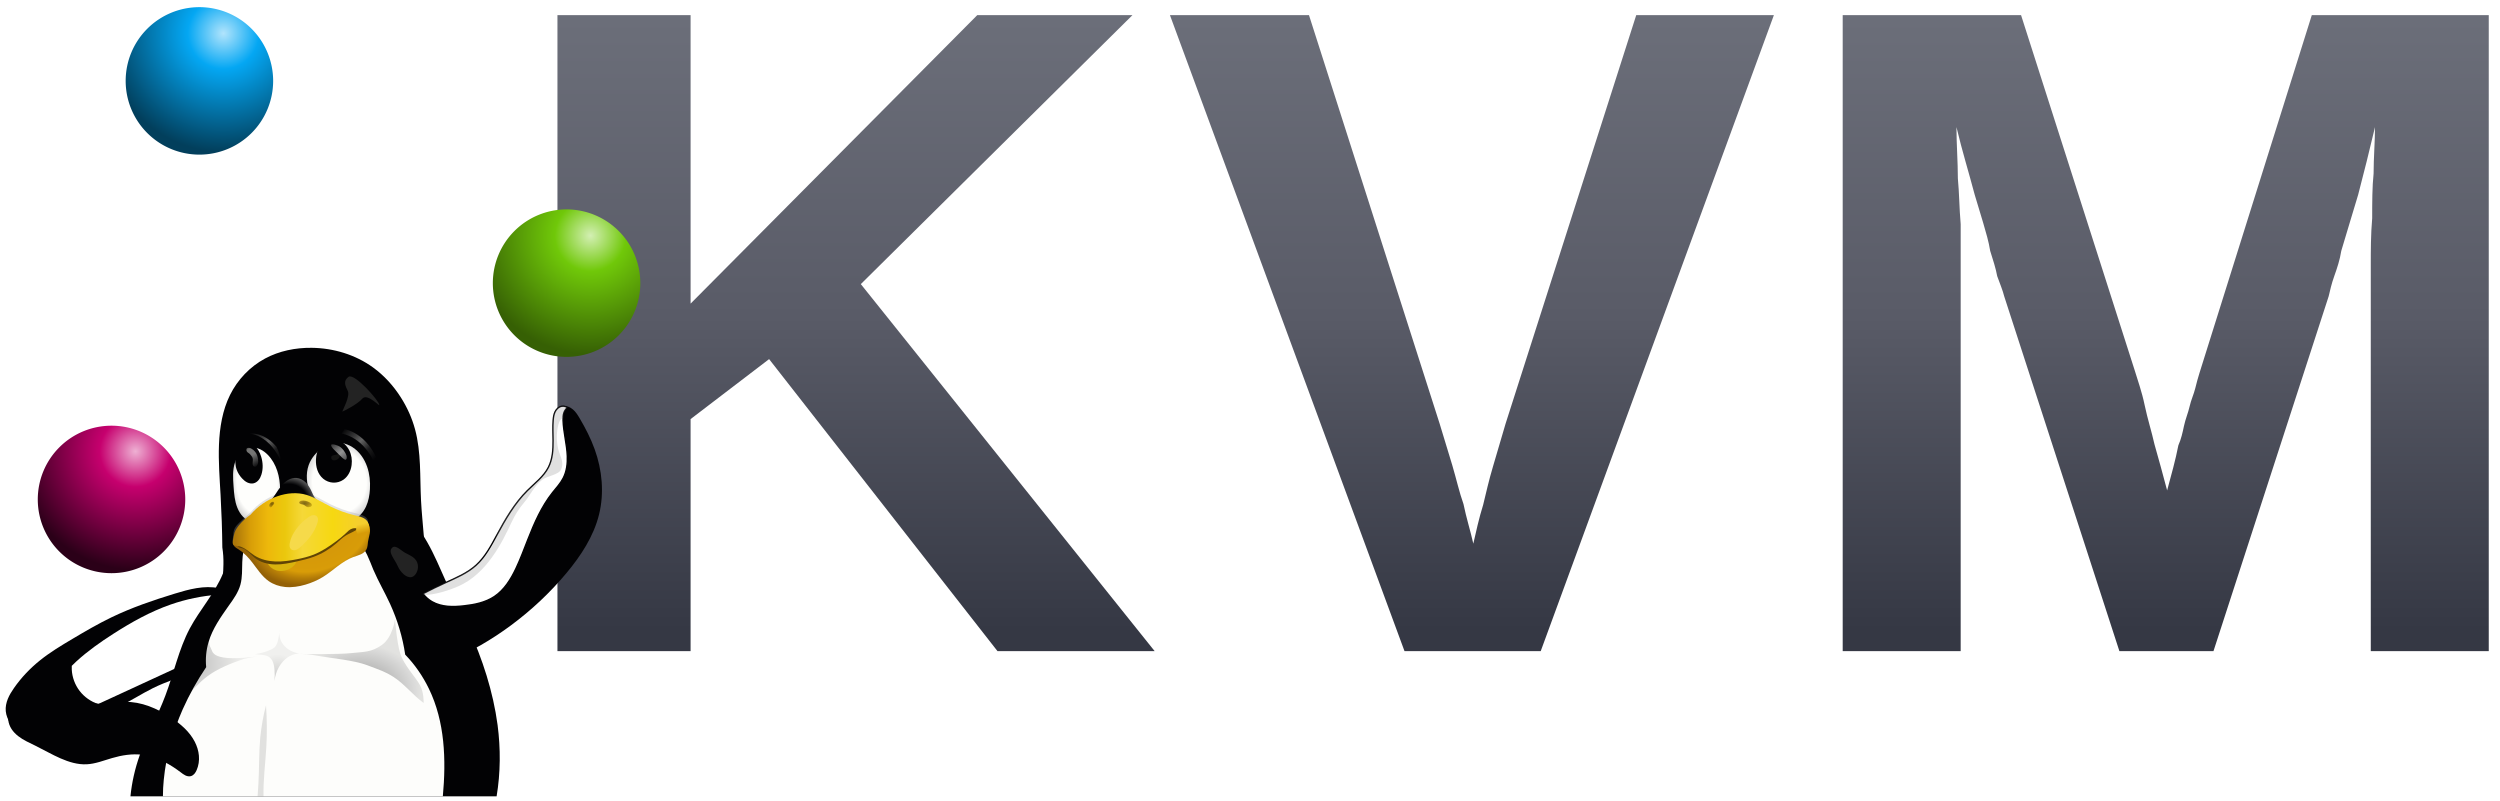 <svg xmlns="http://www.w3.org/2000/svg" version="1.1"
     xmlns:xlink="http://www.w3.org/1999/xlink" viewBox="0 0 1780 570"
>
    <defs>
        <filter id="filter28927-8-8" style="color-interpolation-filters:sRGB" height="1.418" width="1.316" y="-.209"
                x="-.158">
            <feGaussianBlur stdDeviation="0.249"/>
        </filter>
        <linearGradient id="linearGradient29336-6-4">
            <stop stop-color="#646464" stop-opacity="0" offset="0"/>
            <stop stop-color="#646464" stop-opacity=".583" offset=".306"/>
            <stop stop-color="#646464" offset="0.47"/>
            <stop stop-color="#646464" stop-opacity=".257" offset=".728"/>
            <stop stop-color="#646464" stop-opacity="0" offset="1"/>
        </linearGradient>
        <linearGradient id="linearGradient29529-6-3">
            <stop stop-color="#3a2903" offset="0"/>
            <stop stop-color="#735208" offset=".555"/>
            <stop stop-color="#ac8c04" offset="1"/>
        </linearGradient>
        <filter id="filter15177-1-2" style="color-interpolation-filters:sRGB">
            <feGaussianBlur stdDeviation="0.11"/>
        </filter>
        <filter id="filter15173-0-7" style="color-interpolation-filters:sRGB" height="1.211" width="1.233" y="-.106"
                x="-.116">
            <feGaussianBlur stdDeviation="0.11"/>
        </filter>
        <linearGradient id="linearGradient4417-8-5-9">
            <stop offset="0"/>
            <stop stop-opacity=".249" offset="1"/>
        </linearGradient>
        <filter id="filter15211-9-2" style="color-interpolation-filters:sRGB" height="1.547" width="1.939" y="-.274"
                x="-.469">
            <feGaussianBlur stdDeviation="0.86"/>
        </filter>
        <clipPath id="clipPath7456" clipPathUnits="userSpaceOnUse">
            <path id="path7458"
                  d="m-709.5 949.1c4.984-11.99 12.49-22.92 21.88-31.88 5.408-5.158 11.59-9.866 14.93-16.55 2.923-5.846 3.35-12.6 3.299-19.14-0.037-4.757-0.298-9.522 0.054-14.27 0.157-2.116 0.45-4.27 1.405-6.165 0.477-0.948 1.12-1.819 1.931-2.503 0.811-0.683 1.796-1.173 2.844-1.339 1.367-0.216 2.817 0.142 3.925 0.971-1.102 0.954-1.954 2.195-2.448 3.567-0.618 1.714-0.672 3.576-0.62 5.397 0.245 8.592 2.704 17 3.03 25.59 0.203 5.353-0.468 10.86-2.912 15.62-1.955 3.812-4.942 6.973-7.604 10.33-7.805 9.84-12.91 21.52-17.5 33.21-2.756 7.021-5.361 14.11-8.596 20.93-3.635 7.656-8.284 15.18-15.34 19.88-6.358 4.235-14.11 5.799-21.7 6.625-3.834 0.417-7.705 0.67-11.55 0.319-3.84-0.351-7.666-1.325-11.02-3.235-2.538-1.447-4.774-3.419-6.526-5.757 5.225-2.639 10.48-5.21 15.78-7.711 7.684-3.632 15.54-7.18 22.08-12.6 6.718-5.564 11.85-13.02 14.65-21.28h0z"
                  stroke="#020204" stroke-width="2" fill="#fff"/>
        </clipPath>
        <clipPath id="clipPath7574" clipPathUnits="userSpaceOnUse">
            <path id="path7576"
                  d="m-961 1056c-14.06 5.35-27.37 12.69-39.39 21.74-5.998 0.174-12.01-2.679-15.66-7.438-3.656-4.759-4.865-11.3-3.151-17.05 1.705-5.722 5.967-10.3 10.37-14.33 8.05-7.367 17.01-13.68 26.19-19.57 12.94-8.306 26.46-15.88 40.98-20.94 11.01-3.838 22.53-6.204 34.17-7.014-4.853 10.31-9.907 20.53-15.16 30.64-4.708 9.07-9.574 18.06-14.59 26.96-8.086 1.712-16.04 4.052-23.76 6.991z"
                  fill="#020204"/>
        </clipPath>
        <clipPath id="clipPath7634" clipPathUnits="userSpaceOnUse">
            <path id="path7636"
                  d="m-745.7 981.7c5.21 11.34 11.03 22.4 16.19 33.77 9.946 21.87 17.5 44.96 20.64 68.78 3.138 23.82 1.768 48.41-5.686 71.25-8.413 25.78-24.38 48.72-43.95 67.49-23.15 22.21-52.86 39.33-84.92 40.59-20.89 0.822-41.68-5.149-60.18-14.88-15.54-8.181-29.73-19.08-41.06-32.51-11.32-13.43-19.73-29.42-23.62-46.55-4.793-21.09-2.626-43.48 4.63-63.86 5.189-14.57 12.88-28.14 18.35-42.61 5.984-15.81 9.325-32.69 17.25-47.62 7.186-13.53 17.96-25.1 23.69-39.31 3.419-8.49 4.902-17.61 7.109-26.49 2.208-8.882 5.299-17.83 11.31-24.73 7.246-8.314 18.15-12.82 29.1-14.09 10.96-1.264 22.04 0.443 32.8 2.894 8.561 1.951 17.02 4.376 25.29 7.319 7.061 2.511 14.06 5.436 20.16 9.782 8.318 5.92 14.66 14.26 19.7 23.13 5.048 8.875 8.913 18.36 13.17 27.64z"
                  fill="#020204"/>
        </clipPath>
        <radialGradient id="radialGradient9489" gradientUnits="userSpaceOnUse" cx="426.5" cy="170" r="50"
                        gradientTransform="matrix(1.687 -8.702e-8 8.702e-8 1.687 -1931 983.4)">
            <stop stop-color="#d3efb3" offset="0"/>
            <stop stop-color="#70c809" offset="0.3"/>
            <stop stop-color="#366004" offset="1"/>
        </radialGradient>
        <radialGradient id="radialGradient9499" gradientUnits="userSpaceOnUse" cx="426.5" cy="170" r="50"
                        gradientTransform="matrix(1.607 -8.288e-8 8.288e-8 1.607 -259.5 -103.5)">
            <stop stop-color="#b1e4fc" offset="0"/>
            <stop stop-color="#04a7f3" offset="0.3"/>
            <stop stop-color="#023f5c" offset="1"/>
        </radialGradient>
        <radialGradient id="radialGradient9551" gradientUnits="userSpaceOnUse" cx="223.2" cy="137.7" r="14.57"
                        gradientTransform="matrix(1.304 -.055 .047 1.997 -560.4 501.7)">
            <stop stop-color="#fefefc" offset="0"/>
            <stop stop-color="#fefefc" offset=".757"/>
            <stop stop-color="#d4d4d4" offset="1"/>
        </radialGradient>
        <radialGradient id="radialGradient9557" gradientUnits="userSpaceOnUse" cx="223.2" cy="137.7" r="14.57"
                        gradientTransform="matrix(1.737 -.055 .063 1.997 -600.6 501.7)">
            <stop stop-color="#fefefc" offset="0"/>
            <stop stop-color="#fefefc" offset=".757"/>
            <stop stop-color="#d4d4d4" offset="1"/>
        </radialGradient>
        <linearGradient id="linearGradient9579" y2="140.7" gradientUnits="userSpaceOnUse" y1="132.8"
                        gradientTransform="translate(90)" x2="219.7" x1="213">
            <stop stop-color="#949494" stop-opacity=".392" offset="0"/>
            <stop stop-color="#949494" offset=".5"/>
            <stop stop-color="#949494" stop-opacity=".392" offset="1"/>
        </linearGradient>
        <linearGradient id="linearGradient9583" y2="128" xlink:href="#linearGradient29336-6-4"
                        gradientUnits="userSpaceOnUse" y1="114.6" gradientTransform="matrix(1.6 0 0 1.6 -673.3 544.2)"
                        x2="308.7" x1="294.5"/>
        <linearGradient id="linearGradient9587" y2="128.6" xlink:href="#linearGradient29336-6-4"
                        gradientUnits="userSpaceOnUse" y1="115.7" gradientTransform="matrix(1.6 0 0 1.6 -673.3 544.2)"
                        x2="266.6" x1="253.2"/>
        <linearGradient id="linearGradient9595" y2="142.5" gradientUnits="userSpaceOnUse" y1="132.1" x2="169.9"
                        x1="164">
            <stop stop-color="#757574" stop-opacity="0" offset="0"/>
            <stop stop-color="#757574" offset=".263"/>
            <stop stop-color="#757574" offset=".5"/>
            <stop stop-color="#757574" stop-opacity="0" offset="1"/>
        </linearGradient>
        <radialGradient id="radialGradient9615" gradientUnits="userSpaceOnUse" cx="294.5" cy="193.1" r="31.11"
                        gradientTransform="matrix(.936 -.386 .271 .657 -244.5 146.7)">
            <stop stop-color="#d2940a" offset="0"/>
            <stop stop-color="#d89c08" offset=".751"/>
            <stop stop-color="#b67e07" offset=".866"/>
            <stop stop-color="#946106" offset="1"/>
        </radialGradient>
        <linearGradient id="linearGradient9617" y2="157.9" gradientUnits="userSpaceOnUse" y1="158.3"
                        gradientTransform="translate(-210)" x2="313.3" x1="256.9">
            <stop stop-color="#ad780a" offset="0"/>
            <stop stop-color="#d89e08" offset=".12"/>
            <stop stop-color="#edb80b" offset=".255"/>
            <stop stop-color="#ebc80d" offset=".392"/>
            <stop stop-color="#f5d838" offset=".527"/>
            <stop stop-color="#f6d811" offset=".769"/>
            <stop stop-color="#f5cd31" offset="1"/>
        </linearGradient>
        <radialGradient id="radialGradient9619" gradientUnits="userSpaceOnUse" xlink:href="#linearGradient29529-6-3"
                        cx="77.67" cy="147.1" r="3.23" gradientTransform="matrix(1 0 0 .583 -0 61.42)"/>
        <radialGradient id="radialGradient9621" gradientUnits="userSpaceOnUse" xlink:href="#linearGradient29529-6-3"
                        cx="63.13" cy="147.4" r="1.535" gradientTransform="matrix(1 0 0 1.075 0 -11.09)"/>
        <linearGradient id="linearGradient9623" y2="159.8" gradientUnits="userSpaceOnUse" y1="157" x2="243.5" x1="243">
            <stop stop-color="#f5ce2d" offset="0"/>
            <stop stop-color="#d79b08" offset="1"/>
        </linearGradient>
        <radialGradient id="radialGradient9627" gradientUnits="userSpaceOnUse" cx="336.2" cy="220.5" r="27.39"
                        gradientTransform="matrix(-1.29 0 0 1.221 124 624.6)">
            <stop offset="0"/>
            <stop stop-opacity=".249" offset="1"/>
        </radialGradient>
        <radialGradient id="radialGradient9631" gradientUnits="userSpaceOnUse" xlink:href="#linearGradient4417-8-5-9"
                        cx="312.1" cy="236.4" r="27.39" gradientTransform="matrix(1.6 0 0 1.221 -689.3 624.6)"/>
        <radialGradient id="radialGradient9635" gradientUnits="userSpaceOnUse" xlink:href="#linearGradient4417-8-5-9"
                        cx="275.6" cy="225.1" r="10.85" gradientTransform="matrix(1.6 0 0 1.711 -689.3 520.4)"/>
        <radialGradient id="radialGradient8359" gradientUnits="userSpaceOnUse" cy="150.7" cx="275.5"
                        gradientTransform="matrix(1.117 -.811 .737 1.013 -660.6 851.4)" r="15.38">
            <stop stop-color="#020204" offset="0"/>
            <stop stop-color="#020204" offset=".735"/>
            <stop stop-color="#5c5c5c" offset="1"/>
        </radialGradient>
        <radialGradient id="radialGradient8424" gradientUnits="userSpaceOnUse" cy="170" cx="426.5"
                        gradientTransform="matrix(1.687 -8.702e-8 8.702e-8 1.687 -2255 1137)" r="50">
            <stop stop-color="#eeb0d3" offset="0"/>
            <stop stop-color="#c6006e" offset="0.3"/>
            <stop stop-color="#2b0018" offset="1"/>
        </radialGradient>
        <linearGradient id="linearGradient8582" y2="968" gradientUnits="userSpaceOnUse" x2="588.8"
                        gradientTransform="translate(454.5 -965.4)" y1="1414" x1="588.8">
            <stop stop-color="#353844" offset="0"/>
            <stop stop-color="#595b67" offset=".5"/>
            <stop stop-color="#6c6f7a" offset="1"/>
        </linearGradient>
    </defs>
    <g transform="translate(445.9 -421.3)">
        <path id="path8576"
              d="m396.9 10.79v452.8h94.8v-165.2l55.9-42.7 162.6 207.9h111.9l-209.2-261.3 193.4-191.5-110.5-0.01-204.1 205.4v-205.4l-94.8-0.01zm436.1 0l167 452.8h97l166-452.8-98-0.01-93 290.8c-3 10.1-6 20.3-9 30.6-3 10-5 19.2-7 27.3-3 9.6-5 18.9-7 27.6-2-9-5-18.4-7-28.2-3-8.4-5-17.6-8-27.7s-6-19.9-9-29.6l-93-290.8-99-0.01zm479 0v452.8h84v-274.4-29.6c-1-11.4-1-22.2-2-32.5 0-12-1-24.2-1-36.6 4 16.9 9 33 13 48.2 2 6.4 4 13.1 6 19.9 2 6.9 4 13.5 5 20 2 6.4 4 12.4 5 18 2 5.5 4 10.3 5 14.4l82 252.6h67l82-252.6c1-4.1 2-8.9 4-14.4 2-5.6 4-11.6 5-18 2-6.5 4-13.1 6-20 2-6.8 4-13.5 6-19.9 4-15.2 8-31.3 12-48.2 0 10.7-1 21.7-1 33.1-1 9.6-1 20.2-1 31.8-1 11.6-1 22.8-1 33.8v274.4h84v-452.8l-126-0.01-80 254.9c-1 3.2-2 6.8-3 10.9s-3 8.3-4 12.8-3 9.1-4 13.9c-1 4.7-2 9.3-4 13.8-2 10.3-5 21-8 32.1-3-11.3-6-22.3-9-32.8-2-9-5-18.3-7-27.9-2-9.7-5-17.8-7-24.5l-81-253.2-127-0.01z"
              transform="translate(-445.9 421.3)" fill="url(#linearGradient8582)"/>
        <g transform="translate(1186 -681.1)">
            <path id="path9485" style="color:#000000"
                  d="m-1176 1304a52.5 52.5 0 0 1 -52.5 52.5 52.5 52.5 0 0 1 -52.5 -52.5 52.5 52.5 0 0 1 52.5 -52.5 52.5 52.5 0 0 1 52.5 52.5z"
                  fill="url(#radialGradient9489)"/>
        </g>
        <g transform="translate(1186 -681.1)">
            <path id="path9495" style="color:#000000"
                  d="m459.6 201.9a50 50 0 0 1 -50 50 50 50 0 0 1 -50 -50 50 50 0 0 1 50 -50 50 50 0 0 1 50 50z"
                  transform="matrix(1.05 0 0 1.05 -1920 948)" fill="url(#radialGradient9499)"/>
        </g>
        <g transform="translate(1186 -681.1)">
            <path id="path9505" style="color:#000000"
                  d="m-1500 1458a52.5 52.5 0 0 1 -52.5 52.5 52.5 52.5 0 0 1 -52.5 -52.5 52.5 52.5 0 0 1 52.5 -52.5 52.5 52.5 0 0 1 52.5 52.5z"
                  fill="url(#radialGradient8424)"/>
        </g>
        <g transform="translate(617.3 -146.7)">
            <path id="path9515"
                  d="m-954.4 1058c-8.243 4.069-15.9 9.273-24.29 13.03-8.387 3.761-17.87 6.036-26.79 3.808-3.892-0.973-7.606-2.784-11.61-3.086-2-0.151-4.065 0.097-5.865 0.984-1.799 0.887-3.307 2.46-3.863 4.387-0.422 1.465-0.285 3.022-0.286 4.547 0 4.275-1.224 8.681-4.098 11.85-1.525 1.68-3.536 2.987-5.775 3.358-2.529 0.419-5.142-0.386-7.325-1.73s-4-3.197-5.76-5.062c-2.118-2.244-4.198-4.548-5.859-7.148-1.662-2.6-2.899-5.527-3.181-8.599-0.272-2.962 0.355-5.958 1.467-8.716s2.698-5.301 4.398-7.742c5.158-7.404 11.44-14.01 18.47-19.66 7.217-5.802 15.18-10.59 23.15-15.32 9.095-5.398 18.24-10.75 27.76-15.34 14.46-6.982 29.72-12.18 45.07-16.88 10.17-3.111 20.89-6.034 31.31-3.927 4.299 0.869 8.427 2.594 12.04 5.076 8.298 5.697 13.62 15.54 13.74 25.6 0.037 3.169-0.42 6.37-1.611 9.308-1.19 2.937-3.14 5.604-5.745 7.409-2.317 1.605-5.062 2.484-7.82 3.065-2.758 0.582-5.568 0.887-8.327 1.469-7.125 1.503-13.72 4.799-20.43 7.62-9.548 4.012-19.49 7.113-28.77 11.7z"
                  fill="#020204"/>
            <path id="path9517"
                  d="m352 200.9c-1.452 0.389-1.23 3.994-0.296 5.498 0.789 1.27 3.072 2.271 3.759 1.005 1.114-2.056-1.472-7.036-3.462-6.503z"
                  transform="matrix(-.112 1.531 -.903 -.19 -688.1 495.7)" filter="url(#filter15211-9-2)"
                  fill="#020204"/>
            <path id="path9519"
                  d="m-961 1056c-14.06 5.35-27.37 12.69-39.39 21.74-5.998 0.174-12.01-2.679-15.66-7.438-3.656-4.759-4.865-11.3-3.151-17.05 1.705-5.722 5.967-10.3 10.37-14.33 8.05-7.368 17.01-13.68 26.19-19.57 12.94-8.306 26.46-15.88 40.98-20.94 11.01-3.838 22.53-6.204 34.17-7.014-4.853 10.31-9.907 20.53-15.16 30.64-4.708 9.07-9.574 18.06-14.59 26.96-8.086 1.712-16.04 4.052-23.76 6.991z"
                  stroke="#020204" stroke-width="2" fill="#fff"/>
            <path id="path9521"
                  d="m-961 1056c-14.06 5.35-27.37 12.69-39.39 21.74-5.998 0.174-12.01-2.679-15.66-7.438-3.656-4.759-4.865-11.3-3.151-17.05 1.705-5.722 5.967-10.3 10.37-14.33 8.05-7.367 17.01-13.68 26.19-19.57 12.94-8.306 26.46-15.88 40.98-20.94 11.01-3.838 22.53-6.204 34.17-7.014-4.853 10.31-9.907 20.53-15.16 30.64-4.708 9.07-9.574 18.06-14.59 26.96-8.086 1.712-16.04 4.052-23.76 6.991z"
                  stroke="#020204" stroke-width="2" fill="#020204"/>
            <path id="path9523"
                  d="m-964.5 1056c-9.592 4.422-19.19 8.842-28.78 13.26-5.207-1.684-9.881-4.98-13.22-9.32-3.334-4.34-5.315-9.705-5.6-15.17-0.192-3.681 0.381-7.426 1.886-10.79 2.277-5.091 6.554-9.058 11.26-12.05 4.708-2.989 9.897-5.121 14.93-7.522 13.85-6.608 26.69-15.34 40.98-20.94 10.88-4.263 22.49-6.647 34.17-7.014-4.853 10.31-9.907 20.53-15.16 30.64-4.708 9.07-9.574 18.06-14.59 26.96-8.628 3.982-17.26 7.962-25.89 11.94z"
                  clip-path="url(#clipPath7574)" fill="#fff"/>
        </g>
        <path id="path9525"
              d="m214.5 342.5c-2.7 0-5.5 0.1-8.2 0.4-11 1.3-21.9 5.8-29.1 14.1-6 6.9-9.1 15.8-11.3 24.7s-3.7 18-7.1 26.5c-5.8 14.2-16.5 25.8-23.7 39.3-7.9 14.9-11.3 31.8-17.3 47.6-5.4 14.5-13.1 28.1-18.32 42.6-3.36 9.5-5.61 19.3-6.6 29.3h260.7c2.8-16.7 2.9-33.9 0.7-50.8-3.2-23.8-10.7-46.9-20.7-68.8-5.2-11.3-11-22.4-16.2-33.7-4.2-9.3-8.1-18.8-13.2-27.7-5-8.8-11.3-17.2-19.7-23.1-6.1-4.4-13.1-7.3-20.1-9.8-8.3-2.9-16.7-5.4-25.3-7.3-8.1-1.8-16.3-3.3-24.6-3.3z"
              transform="translate(-445.9 421.3)" fill="#020204"/>
        <path id="path9537" fill="#020204"
              d="m-287.6 811.1c-0.132-12.44-0.547-24.88-1.247-37.3-0.673-11.95-1.608-23.91-1.144-35.86 0.473-12.17 2.465-24.49 7.862-35.41 5.401-10.93 14.2-20.18 24.94-25.95 10.1-5.437 21.71-7.763 33.17-7.64 15.55 0.167 31.14 4.866 43.73 13.99 7.892 5.718 14.54 13.09 19.77 21.3 4.469 7.015 7.941 14.68 10.12 22.71 4.469 16.46 3.409 33.84 4.278 50.87 0.824 16.15 3.409 32.26 2.53 48.4-0.191 3.506-0.57 7.094-2.133 10.24-1.523 3.064-4.109 5.528-7.079 7.226s-6.315 2.665-9.697 3.187c-6.763 1.044-13.68 0.355-20.49 0.987-9.888 0.917-19.32 4.586-29.13 6.102-11.7 1.806-23.61 0.519-35.44 0.054-4.736-0.186-9.488-0.24-14.19-0.828-4.704-0.588-9.393-1.73-13.57-3.968-2.573-1.378-4.938-3.171-6.857-5.369-1.92-2.199-3.388-4.81-4.138-7.631-1.127-4.239-0.608-8.713-0.504-13.1 0.095-4.013-0.168-8.034-0.783-12v-0z"/>
        <path id="path9541"
              d="m195.4 377.8h-2.3c-3 0.2-6.1 0.8-8.9 1.9-2.8 1.2-5.4 2.9-7.3 5.3-1.7 2.1-2.7 4.6-3.4 7.2s-0.9 5.3-1 8c-0.2 5.4 0.1 10.8-1.3 16-1.5 5.5-4.9 10.3-8.3 15-5.7 8.1-11.6 16.4-14.4 25.9-1.7 5.8-2.3 11.9-1.7 17.9-6.4 9.5-12 19.5-16.7 30-7 15.9-11.8 32.9-13.5 50.2-0.4 3.9-0.6 7.9-0.6 11.8h199.3c2.4-26.1 1.5-53.1-9.9-76.6-4.3-8.9-10-17.2-16.9-24.3-1.8-12.4-5.5-24.6-10.7-36-3.8-8.3-8.4-16.1-12-24.5-1.4-3.4-2.7-6.9-4.3-10.3s-3.6-6.6-6.3-9.2-6.1-4.5-9.8-5.7c-3.6-1.2-7.4-1.7-11.2-1.9-7.6-0.4-15.3 0.6-22.9 0.3-5.3-0.2-10.6-1.1-15.9-1z"
              transform="translate(-445.9 421.3)" fill="#fdfdfb"/>
        <path id="path9549" fill="url(#radialGradient9551)"
              d="m-266.5 740c-2.849 0.155-5.575 1.47-7.66 3.419-2.085 1.948-3.554 4.499-4.458 7.206-1.807 5.414-1.401 11.28-0.99 16.98 0.372 5.154 0.753 10.41 2.683 15.2 0.965 2.397 2.32 4.656 4.128 6.502s4.083 3.267 6.589 3.895c2.35 0.589 4.861 0.467 7.172-0.259s4.422-2.046 6.154-3.741c2.526-2.472 4.229-5.706 5.205-9.103 0.976-3.397 1.255-6.962 1.204-10.5-0.064-4.423-0.641-8.861-2.025-13.06-1.384-4.201-3.593-8.165-6.676-11.34-1.493-1.536-3.196-2.888-5.118-3.836-1.921-0.948-4.069-1.481-6.209-1.364z"/>
        <path id="path9555" fill="url(#radialGradient9557)"
              d="m-216.1 740c-4.449 3.056-8.177 7.32-10 12.4-2.298 6.402-1.417 13.57 0.8 20 2.271 6.587 6.07 12.87 11.81 16.82 2.868 1.977 6.189 3.333 9.648 3.742 3.46 0.409 7.055-0.152 10.14-1.761 3.765-1.962 6.636-5.396 8.419-9.249s2.542-8.112 2.78-12.35c0.304-5.401-0.225-10.89-2-16-1.928-5.55-5.424-10.67-10.36-13.87-2.466-1.597-5.267-2.694-8.177-3.096-2.91-0.403-5.927-0.101-8.666 0.963-1.561 0.606-3.02 1.452-4.4 2.4z"/>
        <path id="path9561" opacity=".3"
              d="m-25.36 142.2c-1.786 1.477-3.501 3.042-5.136 4.685-0.904 0.909-1.809 1.884-2.215 3.099-0.361 1.081-0.292 2.253-0.469 3.379-0.061 0.386-0.15 0.769-0.152 1.16-0.001 0.195 0.021 0.392 0.078 0.578 0.057 0.187 0.151 0.363 0.285 0.506 0.222 0.237 0.538 0.366 0.856 0.431s0.645 0.072 0.968 0.107c1.456 0.158 2.798 0.863 4.004 1.695 1.206 0.832 2.315 1.8 3.551 2.585 2.731 1.734 5.993 2.505 9.226 2.628 3.233 0.123 6.458-0.371 9.63-1.005 2.521-0.504 5.034-1.101 7.425-2.044 3.663-1.444 6.964-3.667 10.12-6.022 1.433-1.07 2.846-2.173 4.133-3.415 0.437-0.422 0.859-0.86 1.328-1.246 0.468-0.386 0.988-0.722 1.566-0.908 0.881-0.283 1.836-0.202 2.748-0.05 0.687 0.115 1.376 0.269 2.072 0.241 0.348-0.014 0.697-0.074 1.02-0.204 0.324-0.13 0.622-0.33 0.843-0.599 0.291-0.353 0.44-0.814 0.442-1.272 0.002-0.458-0.139-0.911-0.371-1.305-0.465-0.789-1.268-1.323-2.105-1.695-1.146-0.509-2.386-0.761-3.606-1.056-3.745-0.904-7.385-2.241-10.84-3.954-1.716-0.852-3.384-1.796-5.072-2.7-1.736-0.93-3.505-1.824-5.389-2.395-4.213-1.277-8.819-0.858-12.98 0.586-4.62 1.604-8.797 4.463-11.97 8.188v0z"
              transform="matrix(1.6 0 0 1.6 -226.9 558.6)" fill="#a2a2a2"/>
        <path id="path9563" fill="url(#radialGradient8359)"
              d="m-253.1 777.6c2.828-3.179 4.762-7.057 7.478-10.33 1.358-1.637 2.925-3.128 4.771-4.187 1.845-1.058 3.987-1.666 6.106-1.482 2.359 0.204 4.567 1.38 6.294 2.999 1.727 1.62 3.008 3.664 4.03 5.8 0.979 2.045 1.756 4.224 3.167 6 1.504 1.894 3.615 3.187 5.522 4.677 0.953 0.745 1.868 1.551 2.621 2.497 0.753 0.946 1.343 2.041 1.586 3.227 0.246 1.203 0.123 2.472-0.296 3.626s-1.131 2.195-2.015 3.047c-1.769 1.704-4.182 2.623-6.614 2.967-4.865 0.688-9.783-0.761-14.69-0.626-4.971 0.137-9.826 1.894-14.8 1.712-2.485-0.091-5.005-0.698-7.047-2.117-1.021-0.709-1.91-1.617-2.553-2.681-0.643-1.064-1.035-2.286-1.077-3.529-0.04-1.185 0.237-2.369 0.711-3.457 0.474-1.087 1.14-2.083 1.891-3.001 1.502-1.836 3.339-3.37 4.916-5.142z"/>
        <path id="path9569"
              d="m-197.7 689.6c-4.102 2.894-2.31 6.508-0.546 10.14 1.764 3.627-3.879 14.08-3.939 14.53-0.059 0.451 11.11-5.301 14.15-9.037 3.594-4.412 12.68 5.969 12.18 4.39 0.004-2.826-17.75-22.92-21.85-20.02z"
              fill="#232323"/>
        <g transform="matrix(1.6 0 0 1.6 -693.3 524.7)">
            <path id="path9573" fill="#020204"
                  d="m302.2 130.8c-1.045 0.075-2.064 0.432-2.951 0.99s-1.643 1.315-2.237 2.179c-1.187 1.728-1.709 3.847-1.793 5.941-0.063 1.572 0.111 3.165 0.632 4.65 0.521 1.485 1.401 2.859 2.613 3.863 1.24 1.027 2.816 1.644 4.425 1.721 1.608 0.077 3.239-0.387 4.561-1.307 1.053-0.733 1.902-1.742 2.507-2.873 0.605-1.131 0.969-2.383 1.135-3.655 0.294-2.247-0.038-4.593-1.077-6.607s-2.801-3.673-4.927-4.456c-0.921-0.339-1.909-0.516-2.888-0.446z"/>
            <path id="path9575"
                  d="m304.7 137.6c-0.866 0.342-2.237 0.127-2.616 0.977-0.225 0.504 0.093 1.333 0.603 1.541 1.032 0.421 2.632-0.341 3.049-1.375 0.181-0.449-0.093-1.161-0.54-1.349-0.165-0.069-0.33 0.141-0.496 0.206z"
                  filter="url(#filter28927-8-8)" fill="#141413"/>
            <path id="path9577"
                  d="m308.6 139.9c1.161-1.161-0.826-4.24-2.375-5.5-1.122-0.913-4.391-1.869-4.25-0.875 0.141 0.994 1.61 2.266 2.595 3.237 1.212 1.195 3.479 3.689 4.03 3.138z"
                  fill="url(#linearGradient9579)"/>
        </g>
        <path id="path9581"
              d="m-200.6 726.8c-0.763 0.96-1.453 2.004-2 3.15 3.434 0.74 6.718 2.153 9.65 4.1 5.672 3.767 9.979 9.274 13 15.4 0.705-0.781 1.347-1.619 1.9-2.55-3.036-6.38-7.43-12.15-13.3-16.05-2.82-1.873-5.959-3.286-9.25-4.05z"
              fill="url(#linearGradient9583)"/>
        <path id="path9585"
              d="m-266.8 729.9c-0.387-0.008-0.763 0.027-1.15 0.045-0.249 0.011-0.503 0.022-0.75 0.045 2.261 0.205 4.508 0.813 6.55 1.73 2.782 1.249 5.238 3.029 7.4 5.054 4.006 3.752 6.984 8.383 9 13.29-0.498-3.784-1.642-7.366-3.3-10.65-0.79-0.914-1.609-1.806-2.5-2.641-2.162-2.025-4.618-3.804-7.4-5.054-2.434-1.093-5.142-1.773-7.85-1.821z"
              fill="url(#linearGradient9587)"/>
        <g transform="matrix(1.6 0 0 1.6 -533.8 525.7)">
            <path id="path9591" fill="#020204"
                  d="m159.9 137.1c-0.372 2.246-0.386 4.602 0.386 6.743 0.51 1.414 1.35 2.697 2.372 3.799 0.669 0.722 1.428 1.378 2.316 1.803 0.887 0.425 1.916 0.606 2.87 0.367 0.881-0.221 1.652-0.789 2.22-1.497 0.569-0.709 0.948-1.553 1.218-2.42 0.797-2.561 0.669-5.362-0.122-7.924-0.577-1.867-1.532-3.668-3.027-4.927-0.713-0.601-1.548-1.071-2.455-1.287-0.907-0.215-1.889-0.165-2.738 0.221-0.942 0.428-1.672 1.243-2.149 2.161-0.477 0.918-0.723 1.939-0.892 2.96z"/>
            <path id="path9593"
                  d="m164.7 135.5c0.242 0.634 1.054 0.864 1.5 1.375 0.433 0.496 0.887 1.011 1.125 1.625 0.455 1.176-0.449 2.919 0.5 3.75 0.298 0.261 0.895 0.266 1.188 0 1.145-1.042 0.891-3.144 0.438-4.625-0.411-1.344-1.427-2.616-2.679-3.255-0.579-0.295-1.451-0.541-1.946-0.12-0.319 0.271-0.274 0.859-0.125 1.25z"
                  fill="url(#linearGradient9595)"/>
        </g>
        <g transform="matrix(1.6 0 0 1.6 -353.3 544.2)">
            <path id="path9599" fill="url(#radialGradient9615)"
                  d="m45.75 165c0.061 0.295 0.172 0.58 0.327 0.84 0.266 0.445 0.654 0.806 1.073 1.111 0.419 0.305 0.873 0.559 1.312 0.835 2.334 1.467 4.235 3.529 5.925 5.707 2.267 2.922 4.272 6.165 7.299 8.289 2.138 1.5 4.696 2.355 7.294 2.616 3.051 0.307 6.14-0.186 9.082-1.052 2.726-0.803 5.363-1.93 7.782-3.421 4.599-2.836 8.439-6.993 13.51-8.857 1.107-0.407 2.259-0.698 3.326-1.2 1.067-0.502 2.071-1.254 2.581-2.318 0.49-1.022 0.471-2.202 0.63-3.325 0.171-1.201 0.554-2.362 0.764-3.556 0.21-1.195 0.235-2.472-0.281-3.57-0.428-0.909-1.205-1.628-2.1-2.085-0.894-0.457-1.901-0.664-2.904-0.714-2.006-0.099-3.988 0.415-5.988 0.598-2.65 0.242-5.318-0.098-7.977-0.019-3.308 0.099-6.568 0.845-9.874 1.005-3.772 0.183-7.535-0.399-11.31-0.551-1.634-0.066-3.28-0.051-4.892 0.225s-3.195 0.824-4.541 1.753c-1.311 0.905-2.356 2.14-3.56 3.184-0.602 0.522-1.249 0.999-1.966 1.347-0.717 0.348-1.507 0.564-2.304 0.547-0.41-0.009-0.831-0.077-1.221 0.047-0.244 0.077-0.461 0.227-0.643 0.406-0.183 0.179-0.335 0.387-0.478 0.599-0.333 0.494-0.623 1.015-0.867 1.558z"/>
            <path id="path9601" fill="#d9b30d"
                  d="m60.56 169.1c-0.387 1.596-0.152 3.334 0.644 4.771s2.144 2.558 3.702 3.077c1.978 0.659 4.207 0.336 6.055-0.628 1.071-0.559 2.051-1.346 2.669-2.384 0.309-0.519 0.524-1.097 0.605-1.696 0.081-0.599 0.025-1.218-0.185-1.785-0.23-0.621-0.64-1.168-1.146-1.596-0.506-0.427-1.105-0.738-1.733-0.946-1.258-0.416-2.611-0.424-3.934-0.36-2.005 0.096-4.003 0.348-5.969 0.753"/>
            <path id="path9603" fill="#604405"
                  d="m54.07 156.7c-1.339 0.791-2.629 1.664-3.898 2.563-0.657 0.466-1.334 0.969-1.681 1.696-0.245 0.515-0.302 1.099-0.31 1.669-0.008 0.57 0.029 1.144-0.046 1.71-0.051 0.386-0.154 0.766-0.172 1.155-0.009 0.195 0.005 0.391 0.056 0.579 0.051 0.188 0.142 0.367 0.276 0.509 0.173 0.183 0.408 0.296 0.649 0.369s0.491 0.111 0.736 0.169c1.175 0.276 2.197 0.997 3.094 1.804 0.897 0.807 1.703 1.715 2.639 2.476 2.537 2.064 5.89 2.919 9.161 2.973 3.271 0.054 6.504-0.631 9.695-1.349 2.506-0.565 5.015-1.155 7.425-2.044 3.703-1.365 7.141-3.432 10.12-6.022 1.35-1.174 2.617-2.464 4.133-3.415 1.341-0.842 2.843-1.398 4.206-2.203 0.122-0.072 0.243-0.146 0.352-0.237 0.109-0.09 0.206-0.198 0.269-0.325 0.109-0.219 0.109-0.481 0.039-0.716-0.07-0.234-0.206-0.444-0.36-0.634-0.17-0.211-0.363-0.402-0.569-0.578-1.424-1.219-3.357-1.662-5.226-1.811-1.869-0.148-3.761-0.043-5.61-0.352-1.739-0.29-3.393-0.939-5.072-1.477-1.762-0.565-3.563-1.013-5.389-1.31-4.295-0.701-8.717-0.566-12.98 0.321-4.058 0.845-7.971 2.371-11.54 4.48z"/>
            <path id="path9605" fill="url(#linearGradient9617)"
                  d="m53.64 152.2c-1.929 1.299-3.666 2.883-5.136 4.685-0.841 1.031-1.604 2.151-2.027 3.412-0.333 0.992-0.447 2.042-0.656 3.067-0.079 0.384-0.171 0.769-0.17 1.161 0.001 0.196 0.026 0.393 0.086 0.579 0.061 0.186 0.158 0.362 0.294 0.503 0.225 0.234 0.54 0.361 0.858 0.426s0.644 0.075 0.966 0.112c1.455 0.165 2.794 0.872 4 1.702 1.206 0.83 2.317 1.795 3.554 2.578 2.734 1.729 5.995 2.498 9.227 2.623 3.232 0.125 6.457-0.366 9.629-1 2.521-0.503 5.034-1.101 7.425-2.044 3.662-1.444 6.964-3.667 10.12-6.022 1.433-1.07 2.846-2.173 4.133-3.415 0.437-0.422 0.859-0.86 1.328-1.246 0.468-0.386 0.988-0.722 1.566-0.908 0.881-0.283 1.836-0.202 2.748-0.05 0.687 0.115 1.376 0.269 2.072 0.241 0.348-0.014 0.697-0.074 1.02-0.204s0.622-0.33 0.843-0.599c0.291-0.353 0.44-0.814 0.442-1.272 0.002-0.458-0.139-0.911-0.371-1.305-0.465-0.789-1.268-1.323-2.105-1.695-1.146-0.509-2.386-0.761-3.606-1.056-3.745-0.904-7.385-2.241-10.84-3.954-1.716-0.852-3.384-1.796-5.072-2.7-1.736-0.93-3.505-1.824-5.389-2.395-4.213-1.277-8.819-0.858-12.98 0.586-4.62 1.604-8.797 4.463-11.97 8.188v0z"/>
            <path id="path9607" fill="#f6da4a"
                  d="m83.24 153.1c-0.227-0.286-0.551-0.488-0.901-0.591s-0.725-0.11-1.084-0.049c-0.72 0.123-1.364 0.51-1.966 0.924-1.709 1.176-3.219 2.628-4.537 4.23-1.745 2.12-3.185 4.572-3.668 7.275-0.081 0.456-0.135 0.921-0.078 1.38 0.057 0.459 0.233 0.915 0.559 1.243 0.286 0.288 0.676 0.464 1.078 0.522 0.402 0.058 0.816 0.002 1.201-0.128 0.77-0.26 1.409-0.799 2.014-1.341 3.336-2.985 6.353-6.568 7.56-10.88 0.121-0.433 0.224-0.876 0.221-1.325-0.003-0.449-0.119-0.909-0.398-1.262z"/>
            <path id="path9609" opacity=".8"
                  d="m75.25 146.9c0.231 0.742 1.428 0.619 2.119 0.975 0.607 0.312 1.094 0.997 1.777 1.017 0.651 0.019 1.664-0.225 1.749-0.871 0.112-0.853-1.134-1.395-1.935-1.708-1.031-0.402-2.353-0.606-3.321-0.068-0.222 0.123-0.464 0.412-0.388 0.655z"
                  filter="url(#filter15177-1-2)" fill="url(#radialGradient9619)"/>
            <path id="path9611" opacity=".8"
                  d="m63.83 146.5c-0.888-0.288-2.357 1.277-1.878 2.079 0.132 0.22 0.535 0.499 0.806 0.35 0.409-0.225 0.744-1.03 1.187-1.345 0.296-0.211 0.23-0.972-0.116-1.084z"
                  filter="url(#filter15173-0-7)" fill="url(#radialGradient9621)"/>
            <path id="path9613" style="color:#000000"
                  d="m245.9 158.3a2.608 2.328 0 0 1 -2.608 2.328 2.608 2.328 0 0 1 -2.608 -2.328 2.608 2.328 0 0 1 2.608 -2.328 2.608 2.328 0 0 1 2.608 2.328z"
                  transform="matrix(1.096 0 -.17 1.518 -136.2 -82.12)" fill="url(#linearGradient9623)"/>
        </g>
        <path id="path9625" opacity=".25"
              d="m-295.8 882.7c1.625 2.438-1.011 10.85 36.87 5.464 0 0-6.652 0.732-13.21 2.247-10.2 3.413-19.08 7.227-25.93 12.28-6.788 4.995-11.76 11.51-17.99 17.11 0 0 10.09-18.43 12.6-23.98 2.515-5.55-0.421-5.296 1.568-13.46 1.989-8.166 6.858-16.01 6.858-16.01s-3.975 11.54-0.77 16.35z"
              fill="url(#radialGradient9627)"/>
        <path id="path9629" opacity="0.42"
              d="m-174 880.5c-7.72 5.378-12.24 4.741-21.61 5.793-9.367 1.052-34.72 0.671-34.72 0.671s3.67-0.068 11.8 1.447c8.134 1.515 24.72 2.964 34.07 6.519 9.342 3.556 12.75 4.57 18.43 8.161 8.082 5.11 14.01 13.11 21.74 18.71 0 0 0.374-7.43-2.745-12.98s-11.5-14.3-13.97-22.46c-2.467-8.166-3.639-24.21-3.639-24.21s-1.634 12.97-9.354 18.35z"
              fill="url(#radialGradient9631)"/>
        <path id="path9633" opacity=".2"
              d="m-246.6 869.1c-0.287 2.329-0.659 4.648-1.115 6.951-0.225 1.135-0.472 2.272-0.894 3.349s-1.031 2.099-1.89 2.874c-0.753 0.679-1.671 1.145-2.593 1.568-3.597 1.647-7.447 2.74-11.37 3.23 1.568 0.115 3.134 0.258 4.696 0.429 0.985 0.108 1.971 0.227 2.931 0.473 0.959 0.246 1.896 0.623 2.695 1.208 0.876 0.642 1.565 1.517 2.079 2.474 1.024 1.906 1.367 4.1 1.556 6.256 0.242 2.757 0.26 5.534 0.053 8.295 0.185-1.847 0.572-3.673 1.152-5.437 1.045-3.178 2.727-6.156 4.991-8.618 0.899-0.977 1.889-1.873 2.974-2.637 3.325-2.341 7.549-3.369 11.58-2.818-4.094 0.181-8.238-1.105-11.51-3.573-1.667-1.257-3.118-2.821-4.128-4.647-1.561-2.825-2-6.251-1.202-9.378h0z"
              fill="url(#radialGradient9635)"/>
        <path id="path9637" opacity="0.11" style="color:#000000"
              d="m189.4 502.2c-2 7.5-3.3 15.2-4.1 22.9-1 10.9-0.7 21.8-1.3 32.8-0.2 3-0.4 6.1-0.6 9.1h4.2c-0.2-11.6 1.3-23.2 2-34.7 0.6-10 0.5-20.1-0.2-30.1z"
              transform="translate(-445.9 421.3)"/>
        <path id="path9639"
              d="m-166.6 811.2c-3.459 3.151 1.622 7.884 4.031 13.45 1.498 3.458 5.643 8.328 9.652 7.548 3.016-0.587 4.887-4.927 4.601-7.986-0.551-5.901-5.531-7.284-9.147-9.311-2.866-1.606-6.708-5.91-9.137-3.698z"
              fill="#232323"/>
        <g transform="translate(617.3 -146.7)">
            <path id="path9667" fill="#020204"
                  d="m-708.5 948.2c5.805-10.83 12.34-21.43 21.01-30.13 5.498-5.521 11.94-10.4 15.55-17.3 3.336-6.366 3.904-13.85 3.299-21.01-0.352-4.17-1.079-8.348-0.696-12.52 0.196-2.134 0.699-4.279 1.806-6.114s2.875-3.337 4.968-3.8c1.287-0.285 2.648-0.168 3.901 0.244 1.253 0.412 2.4 1.111 3.404 1.966 2.008 1.709 3.425 3.996 4.766 6.267 4.187 7.092 7.971 14.45 10.75 22.2 5.281 14.71 6.821 30.94 3.119 46.12-3.829 15.71-12.99 29.61-23.35 42.02-11.57 13.86-24.84 26.29-39.34 37.05-6.908 5.123-14.1 9.868-21.56 14.15-2.707 1.554-5.462 3.052-8.388 4.14s-6.042 1.76-9.16 1.61c-3.02-0.145-5.982-1.065-8.631-2.523s-4.989-3.446-6.975-5.724c-3.973-4.558-6.499-10.2-8.455-15.92-1.027-3.004-1.919-6.094-2.039-9.266-0.12-3.172 0.594-6.463 2.514-8.991 1.729-2.277 4.306-3.781 6.99-4.768 2.683-0.987 5.51-1.511 8.286-2.193 7.769-1.91 15.34-5.178 21.33-10.48 7.587-6.707 12.12-16.11 16.9-25.03z"/>
            <path id="path9671"
                  d="m-709.5 949.1c6.157-11.38 12.7-22.77 21.88-31.88 5.299-5.264 11.55-9.887 14.93-16.55 2.954-5.832 3.358-12.6 3.299-19.14-0.043-4.757-0.3-9.522 0.054-14.27 0.158-2.116 0.451-4.27 1.405-6.165 0.477-0.948 1.119-1.819 1.931-2.503 0.811-0.683 1.796-1.173 2.844-1.339 1.367-0.216 2.817 0.142 3.925 0.971-1.102 0.954-1.954 2.195-2.448 3.567-0.617 1.714-0.672 3.576-0.62 5.397 0.245 8.592 2.704 17 3.03 25.59 0.203 5.353-0.468 10.86-2.913 15.62-1.955 3.812-4.942 6.973-7.604 10.33-7.805 9.84-12.91 21.52-17.5 33.21-2.756 7.021-5.361 14.11-8.596 20.93-3.635 7.656-8.284 15.18-15.34 19.88-6.358 4.235-14.11 5.799-21.7 6.625-3.834 0.417-7.705 0.67-11.55 0.319-3.84-0.351-7.666-1.325-11.02-3.234-2.538-1.447-4.774-3.419-6.526-5.757 5.19-2.708 10.45-5.28 15.78-7.711 7.744-3.536 15.78-6.877 22.08-12.6 6.407-5.822 10.53-13.67 14.65-21.28z"
                  stroke="#020204" fill="#fff"/>
            <path id="path9675" opacity=".25"
                  d="m-654.9 859.2c0.01 4.485-8.251 4.871-10 9-2.111 4.985-2.326 13.41-0.978 19.03 1.476 6.155 4.545 9.515 2.228 14.97-1.647 3.878-10.16 4.735-13.5 7.369-6.058 4.781-8.058 10.55-13 16.38-3.514 4.143-6.456 8.826-8.75 13.75-6.851 14.7-17.69 36.82-38 45.75-11.29 4.965-33.21 11.24-37-0.5-10.72-33.22 85.71-84.85 100.5-142.2 2.062-8.002 18.48 8.237 18.5 16.5z"
                  clip-path="url(#clipPath7456)" stroke-width="0" fill="#848484"/>
        </g>
        <path id="path9677" opacity=".25"
              d="m36.38 499.4c-1.68-0.1-3.37 0.3-4.97 0.8-2.12 0.8-4.08 2-5.84 3.3-3.54 2.8-6.31 6.5-9.27 9.9-2.46 2.8-5.08 5.5-7.103 8.6-2.02 3.2-3.424 6.9-3.113 10.6 0.194 2.3 1.054 4.6 2.318 6.6 1.265 1.9 2.928 3.6 4.768 5 3.68 2.9 8.02 4.8 12.21 6.9 6.04 2.9 11.87 6.3 18.03 9 5.84 2.6 12.12 4.5 18.49 4.2 6.22-0.3 12.12-2.7 18.1-4.4 6.97-2.1 14.29-3.3 21.5-2.4 5.5 0.7 10.8 2.6 15.7 5.1 2.6 1.3 5 2.8 7.4 4.4h16.2c1-2.8 1.3-5.8 1-8.8-0.3-3.5-1.3-6.9-2.9-10-3.7-7.2-10.1-12.6-16.9-17.1-9.8-6.5-21.2-11.5-32.96-11.2-4.66 0.1-9.27 1-13.92 1.3s-9.5 0-13.62-2.2c-4.57-2.5-7.68-6.9-10.98-10.9-1.65-2-3.39-3.9-5.45-5.5-2.06-1.5-4.44-2.7-7.01-3.1-0.55-0.1-1.11-0.1-1.68-0.1z"
              clip-path="url(#clipPath7634)" transform="translate(-445.9 421.3)" fill="#020204"/>
        <g transform="translate(617.3 -146.7)">
            <path id="path9681"
                  d="m-1020 1108c5.838 2.555 12.12 4.479 18.48 4.177 6.222-0.295 12.12-2.682 18.1-4.431 6.97-2.04 14.3-3.238 21.51-2.346 5.49 0.679 10.79 2.559 15.72 5.069 4.102 2.088 7.973 4.614 11.64 7.4 1.063 0.809 2.121 1.647 3.327 2.221 1.206 0.574 2.598 0.868 3.89 0.526 1-0.264 1.877-0.894 2.559-1.672 0.681-0.778 1.18-1.699 1.595-2.646 1.403-3.198 1.902-6.764 1.607-10.24-0.294-3.48-1.368-6.874-2.97-9.978-3.711-7.19-10.09-12.64-16.83-17.12-9.83-6.532-21.2-11.49-33-11.23-4.659 0.1-9.264 1.006-13.91 1.32-4.65 0.314-9.507-0.014-13.62-2.204-4.57-2.433-7.678-6.84-10.98-10.83-1.65-1.995-3.398-3.932-5.454-5.506s-4.444-2.778-7.006-3.154c-2.229-0.327-4.528-0.014-6.652 0.738s-4.08 1.932-5.847 3.329c-3.536 2.794-6.307 6.413-9.267 9.81-2.458 2.821-5.082 5.529-7.102 8.679s-3.423 6.848-3.112 10.58c0.194 2.328 1.053 4.575 2.317 6.539 1.265 1.964 2.927 3.652 4.767 5.091 3.68 2.878 8.021 4.752 12.21 6.813 6.041 2.969 11.87 6.38 18.03 9.079z"
                  fill="#020204"/>
        </g>
    </g>
</svg>
